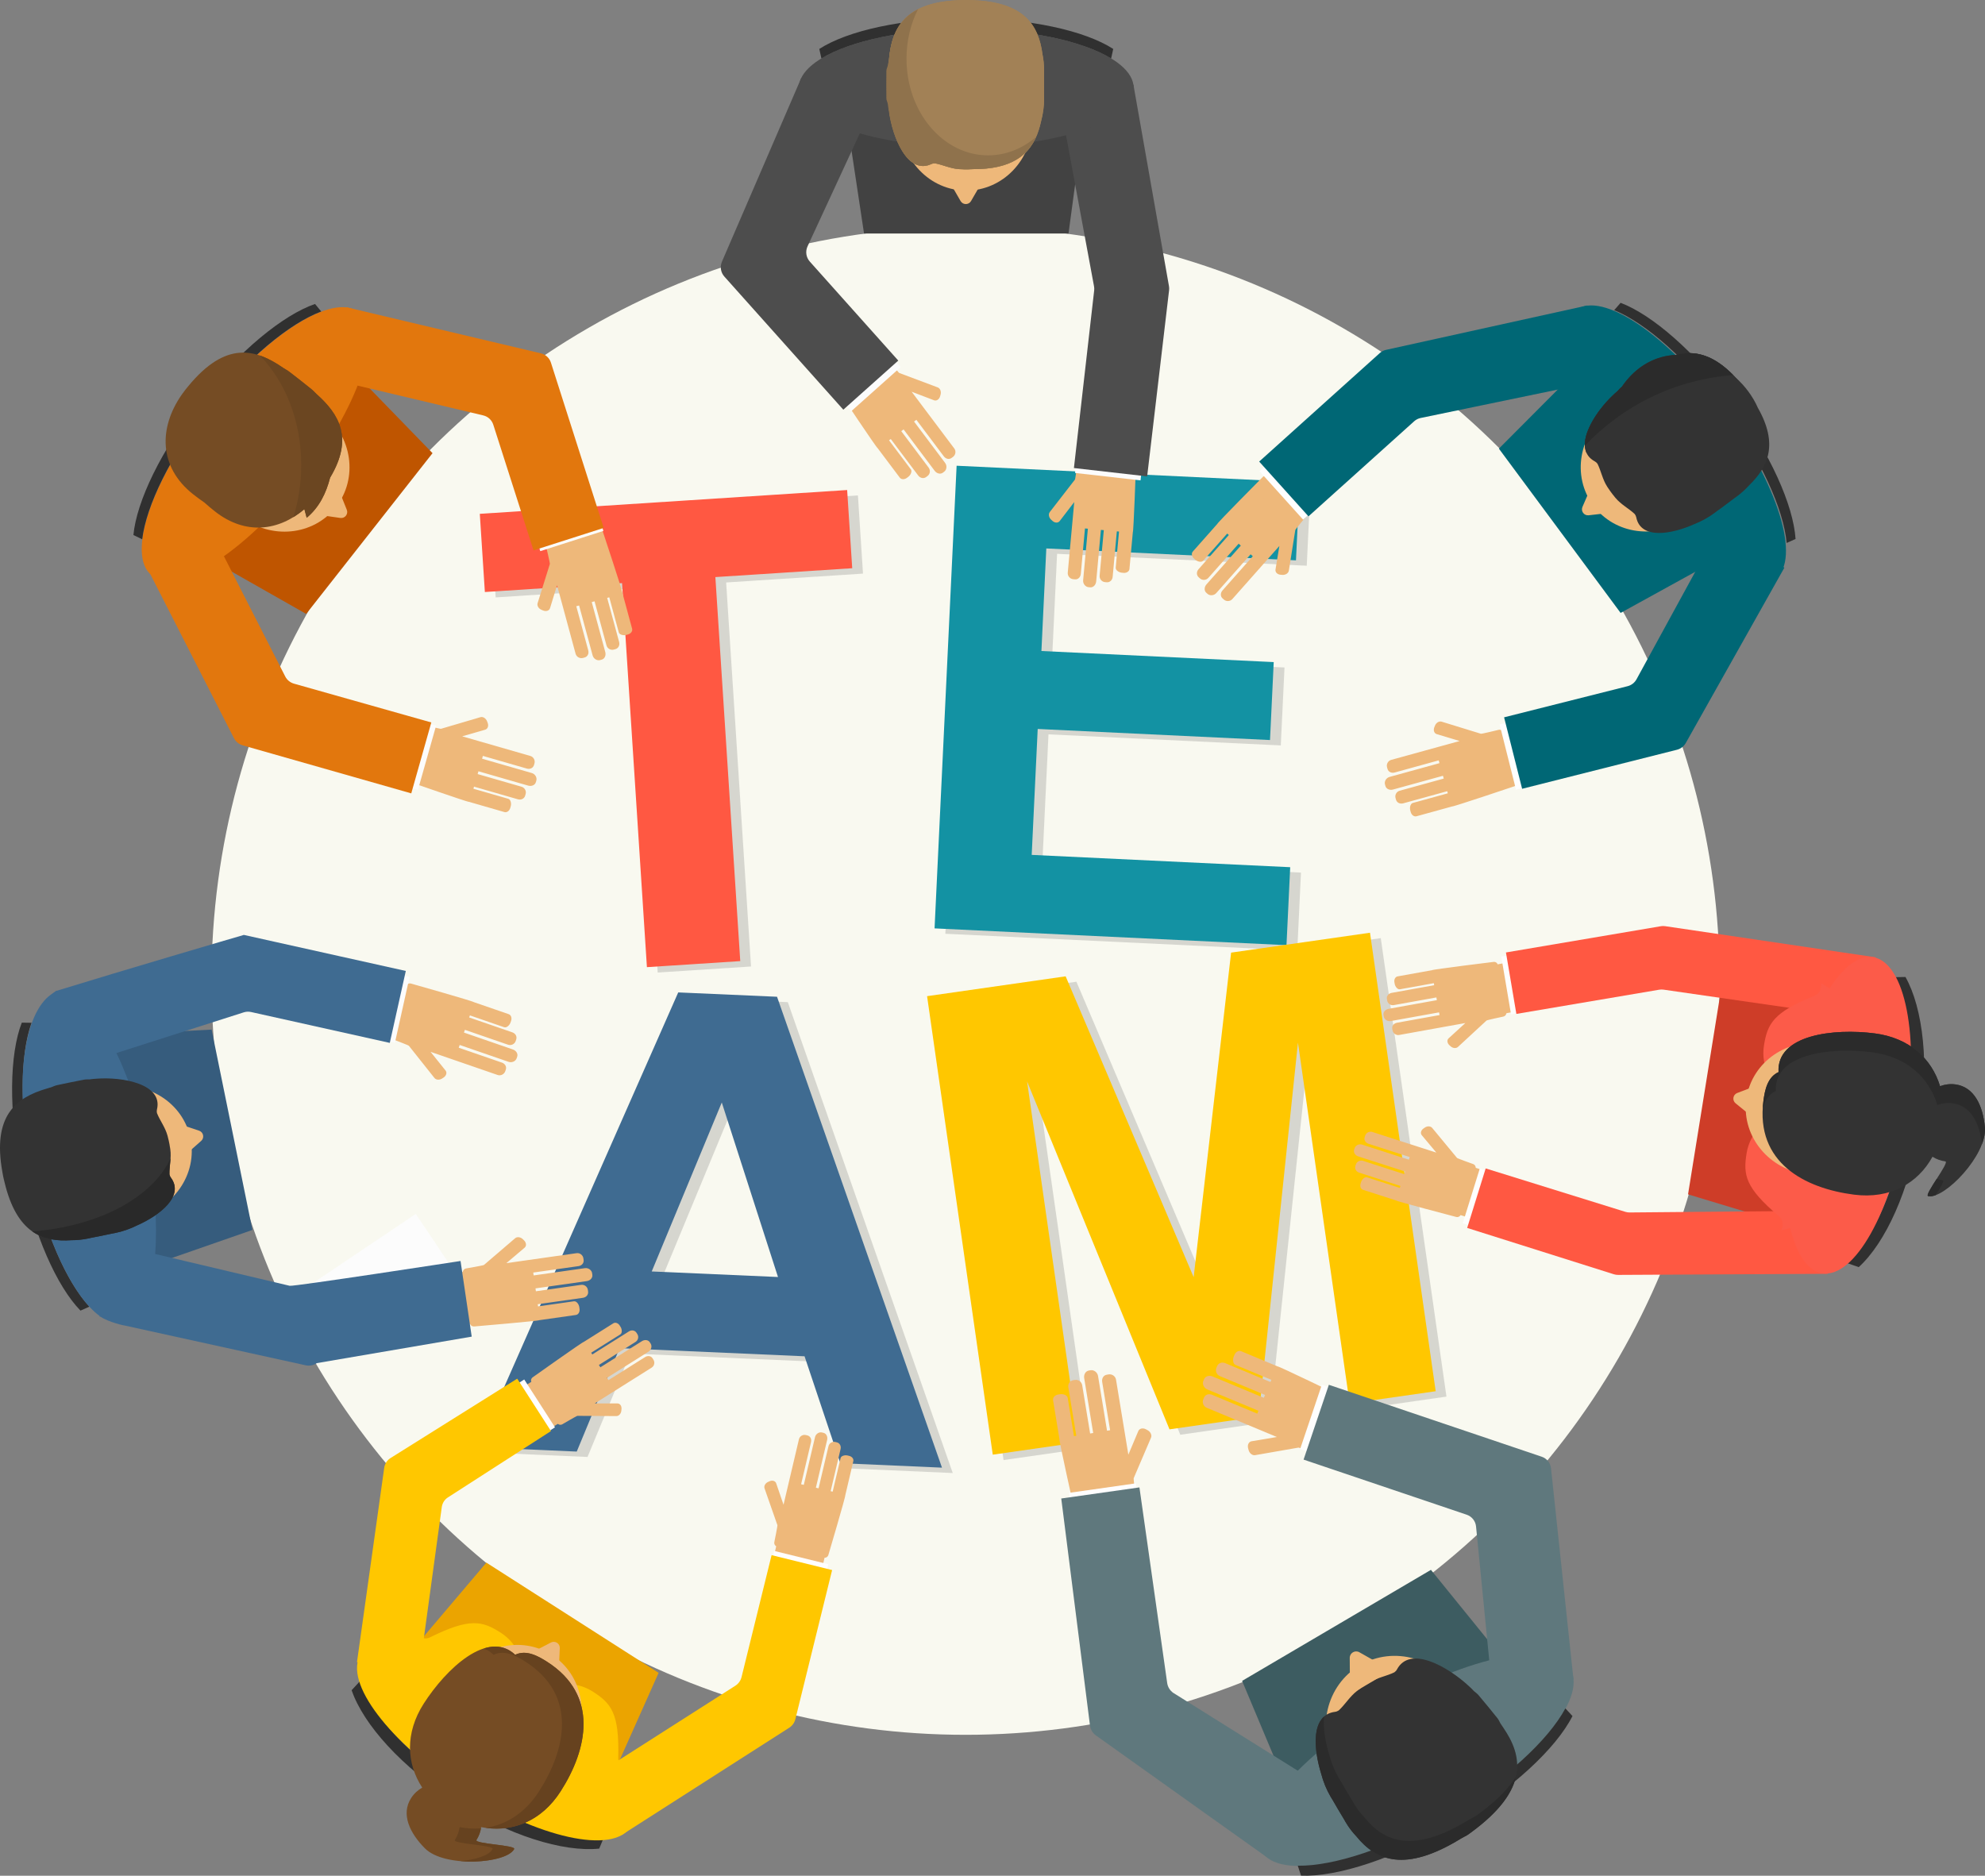 <?xml version="1.0" encoding="utf-8"?>
<!-- Generator: Adobe Illustrator 16.0.0, SVG Export Plug-In . SVG Version: 6.00 Build 0)  -->
<!DOCTYPE svg PUBLIC "-//W3C//DTD SVG 1.1//EN" "http://www.w3.org/Graphics/SVG/1.1/DTD/svg11.dtd">
<svg version="1.1" id="_x2014_ÎÓÈ_x5F_1" xmlns="http://www.w3.org/2000/svg" xmlns:xlink="http://www.w3.org/1999/xlink"
	 x="0px" y="0px" width="736.167px" height="695.718px" viewBox="61.463 57.206 736.167 695.718"
	 enable-background="new 61.463 57.206 736.167 695.718" xml:space="preserve">
<rect x="61.463" y="57.206" width="736.167" height="695.718" fill="#808080" stroke="none"/>
<g>
	
		<rect x="291.238" y="516.271" transform="matrix(0.654 -0.756 0.756 0.654 -286.095 433.952)" fill="#009245" width="80.837" height="27.334"/>
	<path fill="#754C24" d="M331.683,406.185c-7.56,4.396-15.282,7.523-23.635,5.749l7.026-9.368L331.683,406.185z"/>
	
		<rect x="341.355" y="316.891" transform="matrix(0.654 -0.756 0.756 0.654 -119.784 399.045)" fill="#009245" width="70.558" height="27.334"/>
	<circle fill="#F9F9F0" cx="419.552" cy="421.005" r="279.66"/>
	<g opacity="0.22">
		<path fill="#5D5D5D" d="M305.382,417.931l-9.228-142.436l-50.87,3.296l-1.879-29.002l136.238-8.827l1.879,29.002l-50.754,3.288
			l9.229,142.438L305.382,417.931z"/>
	</g>
	<g opacity="0.22">
		<g>
			<path fill="#5D5D5D" d="M412.06,403.551l8.18-171.602l127.238,6.064l-1.384,29.03l-92.591-4.413l-1.812,38.043l86.151,4.106
				l-1.378,28.913l-86.152-4.106l-2.227,46.704l95.868,4.569l-1.378,28.914L412.06,403.551z"/>
		</g>
	</g>
	<g opacity="0.22">
		<path fill="#5D5D5D" d="M414.812,603.568l-37.697-1.657l-13.271-39.646l-68.605-3.018l-15.881,38.363l-36.761-1.617l74.397-168.69
			l36.645,1.612L414.812,603.568z M353.995,532.859l-20.849-64.729l-25.981,62.67L353.995,532.859z"/>
	</g>
	<g opacity="0.22">
		<path fill="#5D5D5D" d="M433.645,598.753l-24.362-170.06l51.39-7.362l47.475,111.582l13.892-120.373l51.506-7.379l24.362,170.061
			l-31.901,4.57l-19.177-133.867l-14.58,138.703l-33.061,4.736l-52.818-129.048l19.178,133.866L433.645,598.753z"/>
	</g>
	<g>
		<path fill="#FF5842" d="M301.382,415.931l-9.228-142.436l-50.87,3.296l-1.879-29.002l136.238-8.827l1.879,29.002l-50.754,3.288
			l9.229,142.438L301.382,415.931z"/>
	</g>
	<g>
		<g>
			<path fill="#1392A3" d="M408.06,401.551l8.18-171.602l127.238,6.064l-1.384,29.03l-92.591-4.413l-1.812,38.043l86.151,4.106
				l-1.378,28.913l-86.152-4.106l-2.227,46.704l95.868,4.569l-1.378,28.914L408.06,401.551z"/>
		</g>
	</g>
	<g>
		<path fill="#3F6B91" d="M410.812,601.568l-37.697-1.657l-13.271-39.646l-68.605-3.018l-15.881,38.363l-36.761-1.617l74.397-168.69
			l36.645,1.612L410.812,601.568z M349.995,530.859l-20.849-64.729l-25.981,62.67L349.995,530.859z"/>
	</g>
	<g>
		<path fill="#FFC700" d="M429.645,596.753l-24.362-170.06l51.39-7.362l47.475,111.582l13.892-120.373l51.506-7.379l24.362,170.061
			l-31.901,4.57l-19.177-133.867l-14.58,138.703l-33.061,4.736l-52.818-129.048l19.178,133.866L429.645,596.753z"/>
	</g>
	<g>
		<polygon fill="#BF5500" points="221.874,225.287 175.019,284.913 128.848,258.699 184.971,187.279 		"/>
		<g>
			<g>
				<g>
					<g>
						<path fill="#EEB87A" d="M235.389,354.616l13.156,3.793c0.872,0.251,1.831-0.401,2.154-1.521l0.175-0.609
							c0.323-1.121-0.038-2.542-0.909-2.794l-12.931-3.729l0.224-0.777l16.263,4.689c1.211,0.349,2.38-0.221,2.703-1.341
							l0.176-0.609c0.323-1.121-0.322-2.366-1.534-2.715l-16.263-4.689l0.299-1.037l18.457,5.322c1.211,0.35,2.513-0.16,2.836-1.28
							l0.176-0.609c0.323-1.121-0.455-2.427-1.667-2.776l-18.457-5.322l0.299-1.037l16.264,4.689c1.211,0.35,2.368-0.179,2.691-1.3
							l0.176-0.609c0.323-1.121-0.31-2.407-1.521-2.756l-17.682-5.098l-1.182-0.341l-6.411-1.848l8.525-2.461
							c0.938-0.277,1.349-1.386,0.926-2.512l-0.233-0.598c-0.423-1.125-1.529-1.807-2.468-1.53l-14.621,4.312
							c-0.273,0.081-6.494-1.515-6.494-1.515c-0.801-0.231-1.646,0.211-1.87,0.989l-5.216,18.091
							c-0.225,0.779,0.263,1.576,1.064,1.806C212.495,346.894,235.052,354.799,235.389,354.616z"/>
					</g>
					<g>
						<path fill="#EEB87A" d="M183.766,337.345c-1.432-0.413-2.227-2.014-1.776-3.576l3.752-13.013
							c0.45-1.562,1.976-2.494,3.407-2.082l31.879,9.192c1.431,0.413,2.227,2.014,1.776,3.576l-3.752,13.013
							c-0.451,1.562-1.976,2.494-3.408,2.082L183.766,337.345z"/>
					</g>
				</g>
			</g>
			
				<rect x="153.718" y="316.666" transform="matrix(-0.962 -0.272 0.272 -0.962 278.208 696.611)" fill="#FCFCFC" width="67.298" height="24.73"/>
			<path fill="#E2770D" d="M167.239,308.108l-30.253-59.338l-21.518,17.974l32.751,64.237c0.667,1.308,1.847,2.279,3.259,2.682
				l62.509,17.812l7.433-26.303l-50.926-14.391C169.084,310.382,167.904,309.414,167.239,308.108z"/>
		</g>
		<g>
			<g>
				<g>
					<path fill="#EEB87A" d="M292.311,277.189l3.581,13.216c0.237,0.875-0.43,1.824-1.556,2.129l-0.611,0.166
						c-1.126,0.305-2.542-0.079-2.779-0.954l-3.52-12.989l-0.781,0.212l4.426,16.336c0.33,1.217-0.259,2.376-1.384,2.681
						l-0.611,0.166c-1.125,0.305-2.361-0.36-2.69-1.577l-4.427-16.337l-1.042,0.282l5.024,18.54c0.33,1.217-0.2,2.51-1.326,2.815
						l-0.612,0.166c-1.125,0.305-2.419-0.494-2.749-1.711l-5.023-18.54l-1.042,0.282l4.427,16.336
						c0.33,1.217-0.218,2.365-1.343,2.67l-0.611,0.166c-1.126,0.305-2.402-0.349-2.732-1.566l-4.812-17.761l-0.322-1.188
						l-1.745-6.439l-2.599,8.484c-0.292,0.934-1.407,1.327-2.526,0.886l-0.594-0.243c-1.119-0.441-1.782-1.558-1.49-2.492
						l4.546-14.55c0.085-0.272-1.41-6.517-1.41-6.517c-0.218-0.804,0.237-1.642,1.019-1.854l18.173-4.924
						c0.782-0.212,1.571,0.289,1.789,1.093C284.959,254.173,292.5,276.855,292.311,277.189z"/>
				</g>
				<g>
					<path fill="#EEB87A" d="M276.311,227.291c-0.378-1.441-1.959-2.275-3.532-1.862l-13.1,3.437
						c-1.573,0.413-2.542,1.915-2.163,3.356l8.419,32.092c0.378,1.441,1.959,2.275,3.532,1.862l13.1-3.437
						c1.573-0.413,2.542-1.915,2.164-3.356L276.311,227.291z"/>
				</g>
			</g>
		</g>
		
			<rect x="229.745" y="213.475" transform="matrix(-0.305 -0.952 0.952 -0.305 128.684 545.456)" fill="#FCFCFC" width="67.301" height="24.585"/>
		<path fill="#E2770D" d="M285.362,253.016l-19.583-61.314c-0.549-1.719-1.958-3.024-3.714-3.44l-72.041-17.078l-10.088,25.7
			l60.754,14.401c1.754,0.416,3.163,1.72,3.713,3.438l14.927,46.627L285.362,253.016z"/>
		
			<ellipse transform="matrix(-0.786 -0.618 0.618 -0.786 141.647 492.47)" fill="#E2770D" cx="155.996" cy="221.737" rx="21.835" ry="62.085"/>
		<g>
			<path fill="#303030" d="M135.675,205.773c-14.526,18.486-23.551,37.409-24.733,49.882l3.255,1.572
				c1.51-12.469,10.438-30.93,24.624-48.982c14.186-18.053,30.012-31.093,41.771-35.509l-2.297-2.791
				C166.454,174.044,150.202,187.287,135.675,205.773z"/>
		</g>
		<g>
			
				<ellipse transform="matrix(-0.786 -0.618 0.618 -0.786 154.499 512.361)" fill="#EEB87A" cx="165.862" cy="229.46" rx="25.552" ry="24.487"/>
			<path fill="#EEB87A" d="M175.117,247.518l12.566,1.802c1.704,0.244,3.033-1.447,2.393-3.045l-4.722-11.784L175.117,247.518z"/>
			<path fill="#754C24" d="M178.787,203.298c-0.631-0.582-1.205-1.265-1.914-1.822c-0.012-0.01-0.025-0.02-0.038-0.03
				c-1.315-1.034-2.619-2.114-3.959-3.153c-1.327-1.057-2.686-2.068-4-3.102c-0.013-0.01-0.025-0.02-0.038-0.03
				c-0.708-0.557-1.507-0.953-2.223-1.428c-10.284-7.126-21.355-10.291-35.351,6.734c-0.336,0.396-0.688,0.827-1.013,1.24
				c-0.415,0.527-0.818,1.076-1.2,1.613c-0.087,0.124-0.18,0.254-0.265,0.377c-8.41,12.125-8.569,26.722,4.361,36.882
				c1.331,1.046,2.708,2.062,4.12,3.027c1.273,1.145,2.583,2.244,3.914,3.29c11.381,8.943,23.698,7.221,33.164-0.845l0.858,3.21
				c4.675-3.902,7.187-9.095,8.687-14.893C192.655,219.733,187.234,210.799,178.787,203.298z"/>
			<path fill="#6B4621" d="M178.787,203.298c-0.631-0.582-1.205-1.265-1.914-1.822c-0.012-0.01-0.025-0.02-0.038-0.03
				c-1.315-1.034-2.619-2.114-3.959-3.153c-1.327-1.057-2.686-2.068-4-3.102c-0.013-0.01-0.025-0.02-0.038-0.03
				c-0.708-0.557-1.507-0.953-2.223-1.428c-2.856-1.979-5.774-3.651-8.798-4.671c9.358,9.521,15.362,24.175,15.362,40.625
				c0,6.837-1.046,13.359-2.929,19.338c1.413-0.863,2.782-1.855,4.095-2.974l0.858,3.21c4.675-3.902,7.187-9.095,8.687-14.893
				C192.655,219.733,187.234,210.799,178.787,203.298z"/>
		</g>
	</g>
	<g>
		<g>
			<g>
				<g>
					<path fill="#EEB87A" d="M512.911,251.536l-9.078,10.25c-0.602,0.679-0.425,1.825,0.448,2.599l0.475,0.42
						c0.873,0.773,2.312,1.058,2.914,0.379l8.923-10.074l0.605,0.536l-11.224,12.671c-0.836,0.944-0.822,2.244,0.051,3.017
						l0.475,0.42c0.873,0.773,2.274,0.726,3.11-0.218l11.223-12.671l0.808,0.715l-12.735,14.38
						c-0.836,0.944-0.937,2.338-0.062,3.111l0.476,0.42c0.873,0.773,2.387,0.631,3.223-0.312l12.736-14.38l0.808,0.716
						l-11.223,12.67c-0.836,0.944-0.855,2.215,0.018,2.989l0.476,0.42c0.872,0.773,2.307,0.754,3.143-0.189l12.201-13.775
						l0.814-0.921l4.424-4.994l-1.439,8.756c-0.153,0.967,0.672,1.814,1.87,1.916l0.64,0.046c1.198,0.102,2.288-0.604,2.442-1.571
						l2.389-15.055c0.045-0.282,4.158-5.213,4.158-5.213c0.553-0.624,0.517-1.577-0.09-2.114l-14.095-12.483
						c-0.606-0.538-1.536-0.439-2.089,0.185C529.722,234.181,512.891,251.153,512.911,251.536z"/>
				</g>
				<g>
					<path fill="#EEB87A" d="M550.688,212.342c0.987-1.115,2.774-1.146,3.992-0.067l10.139,8.979
						c1.218,1.078,1.403,2.856,0.416,3.972l-21.998,24.837c-0.987,1.115-2.775,1.145-3.992,0.067l-10.139-8.979
						c-1.218-1.078-1.403-2.856-0.415-3.971L550.688,212.342z"/>
				</g>
			</g>
		</g>
		<g>
			<g>
				<g>
					<path fill="#EEB87A" d="M599.991,356.329l-13.2,3.639c-0.874,0.241-1.825-0.422-2.136-1.547l-0.168-0.611
						c-0.311-1.124,0.066-2.542,0.941-2.783l12.975-3.576l-0.216-0.78l-16.316,4.498c-1.216,0.335-2.378-0.248-2.688-1.373
						l-0.168-0.611c-0.311-1.125,0.351-2.362,1.564-2.697l16.317-4.498l-0.286-1.041l-18.52,5.104
						c-1.215,0.335-2.511-0.189-2.82-1.313l-0.169-0.611c-0.31-1.124,0.483-2.421,1.699-2.756l18.519-5.104l-0.286-1.04
						l-16.317,4.498c-1.216,0.335-2.365-0.207-2.676-1.332l-0.168-0.61c-0.312-1.125,0.338-2.404,1.554-2.739l17.74-4.89
						l1.186-0.327l6.434-1.773l-8.496-2.562c-0.937-0.288-1.333-1.402-0.897-2.522l0.241-0.595c0.437-1.121,1.55-1.789,2.485-1.501
						l14.569,4.483c0.271,0.083,6.511-1.438,6.511-1.438c0.804-0.222,1.644,0.23,1.857,1.011l5.003,18.151
						c0.217,0.781-0.28,1.572-1.085,1.793C622.975,348.877,600.325,356.517,599.991,356.329z"/>
				</g>
				<g>
					<path fill="#EEB87A" d="M651.814,339.667c1.436-0.396,2.25-1.988,1.816-3.555l-3.599-13.056
						c-0.433-1.568-1.946-2.518-3.383-2.122l-31.985,8.816c-1.436,0.396-2.25,1.988-1.817,3.555l3.6,13.056
						c0.432,1.567,1.945,2.518,3.383,2.122L651.814,339.667z"/>
				</g>
			</g>
		</g>
		<polygon fill="#006775" points="662.492,284.541 617.351,223.607 654.822,185.994 708.894,258.98 		"/>
		
			<rect x="619.664" y="317.571" transform="matrix(0.97 -0.244 0.244 0.97 -60.952 169.047)" fill="#FEFEFE" width="61.617" height="24.955"/>
		<path fill="#006775" d="M723.215,267.774l-22.902-17.059L668.39,309.16c-0.696,1.277-1.896,2.205-3.306,2.561l-45.803,11.548
			l6.683,26.504l57.42-14.477c1.391-0.35,2.573-1.255,3.275-2.504L723.215,267.774z"/>
		
			<rect x="528.981" y="208.597" transform="matrix(0.743 -0.669 0.669 0.743 -4.027 430.873)" fill="#FEFEFE" width="61.043" height="24.175"/>
		<path fill="#006775" d="M658.854,197.63l-8.721-27.121l-74.646,16.465c-0.857,0.189-1.65,0.597-2.305,1.184l-44.731,40.247
			l18.282,20.32l39.21-35.279c0.669-0.603,1.485-1.015,2.366-1.198L658.854,197.63z"/>
		
			<ellipse transform="matrix(0.803 -0.595 0.595 0.803 2.164 450.398)" fill="#006775" cx="683.33" cy="221.921" rx="21.834" ry="62.083"/>
		<g>
			<path fill="#303030" d="M704.068,206.551c-13.995-18.891-29.864-32.591-41.583-37.024l-2.375,2.724
				c11.628,4.749,27.077,18.232,40.743,36.682c13.669,18.449,22.067,37.155,23.224,49.663l3.298-1.479
				C726.547,244.614,718.064,225.442,704.068,206.551z"/>
		</g>
		
			<ellipse transform="matrix(0.803 -0.595 0.595 0.803 -4.264 445.88)" fill="#EEB87A" cx="673.273" cy="229.398" rx="25.55" ry="24.487"/>
		<path fill="#EEB87A" d="M653.394,233.574l-5.056,11.645c-0.686,1.579,0.595,3.307,2.305,3.111l12.612-1.444L653.394,233.574z"/>
		<path fill="#292929" d="M704.454,198.528c0.632,0,1.257,0.031,1.885,0.047c-12.056-13.856-22.273-11.741-31.854-5.808
			c-0.538,0.304-1.075,0.631-1.612,0.979c-0.613,0.309-1.28,0.565-1.848,0.986c-0.015,0.009-0.026,0.019-0.039,0.029
			c-1.346,0.996-2.731,1.968-4.087,2.986c-1.37,1-2.704,2.044-4.049,3.04c-0.013,0.01-0.024,0.02-0.039,0.029
			c-0.555,0.411-0.986,0.961-1.449,1.45c-0.686,0.578-1.342,1.182-1.972,1.808c-5.737,5.48-12.233,15.291-9.521,21.147
			C662.532,208.983,682.267,198.528,704.454,198.528z"/>
		<path fill="#333333" d="M713.39,208.462c-1.86-4.245-4.729-8.07-8.229-11.196c-8.024-8.621-15.237-10.205-22.002-8.439
			c-7.452,0.312-14.793,3.871-20.31,11.962c-0.013,0.01-0.024,0.02-0.039,0.029c-0.555,0.411-0.986,0.961-1.449,1.45
			c-0.686,0.578-1.343,1.182-1.972,1.808c-6.96,6.647-15.049,19.671-6.444,24.273c0.387,0.207,0.701,0.507,0.979,0.884
			c1.32,2.639,1.86,5.824,3.615,8.515c0.081,0.125,0.163,0.249,0.247,0.373c0.131,0.196,0.272,0.389,0.408,0.584
			c0.006,0.009,0.01,0.018,0.016,0.027c0.238,0.401,0.529,0.772,0.812,1.15c0.278,0.382,0.55,0.768,0.863,1.113
			c0.007,0.008,0.016,0.015,0.021,0.023c0.146,0.185,0.29,0.378,0.438,0.561c0.096,0.116,0.189,0.23,0.285,0.344
			c2.062,2.463,4.952,3.907,7.092,5.939c0.279,0.375,0.476,0.765,0.562,1.196c1.662,8.387,13.191,6.323,21.656,2.499
			c2.577-1.02,5.104-2.396,7.414-4.106c0.368-0.273,0.73-0.56,1.097-0.84c1.032-0.704,1.994-1.419,2.924-2.14
			c0.028-0.021,0.058-0.041,0.086-0.062c1.062-0.775,2.102-1.572,3.143-2.357c0.319-0.229,0.646-0.455,0.96-0.688
			c1.777-1.317,3.312-2.723,4.634-4.197C717.281,230.315,721.014,221.871,713.39,208.462z"/>
		<path fill="#2B2B2B" d="M704.247,196.329c-7.66-7.78-14.583-9.2-21.089-7.502c-7.452,0.312-14.793,3.871-20.31,11.962
			c-0.013,0.01-0.024,0.02-0.039,0.029c-0.555,0.411-0.986,0.961-1.449,1.45c-0.686,0.578-1.343,1.182-1.972,1.808
			c-4.923,4.701-10.4,12.589-10.148,18.435C663.284,207.684,682.628,197.948,704.247,196.329z"/>
	</g>
	<g>
		<g>
			<g>
				<g>
					<path fill="#EEB87A" d="M261.493,546.865l13.556-1.925c0.898-0.128,1.506-1.115,1.342-2.271l-0.089-0.627
						c-0.164-1.154-1.076-2.305-1.974-2.177l-13.324,1.892l-0.114-0.801l16.758-2.38c1.248-0.177,2.081-1.176,1.917-2.33
						l-0.089-0.627c-0.164-1.155-1.262-2.027-2.51-1.851l-16.758,2.38l-0.152-1.068l19.018-2.7c1.248-0.177,2.228-1.175,2.063-2.329
						l-0.089-0.627c-0.164-1.155-1.409-2.027-2.657-1.851l-19.018,2.7l-0.152-1.068l16.758-2.38
						c1.249-0.177,2.087-1.133,1.923-2.287l-0.089-0.628c-0.164-1.154-1.268-2.069-2.517-1.893l-18.219,2.588l-1.218,0.173
						l-6.605,0.938l6.771-5.736c0.743-0.637,0.664-1.815-0.183-2.671l-0.458-0.448c-0.847-0.854-2.134-1.023-2.878-0.388
						l-11.574,9.92c-0.216,0.187-6.545,1.276-6.545,1.276c-0.825,0.117-1.415,0.866-1.301,1.668l2.647,18.641
						c0.114,0.804,0.885,1.33,1.71,1.214C237.444,549.192,261.261,547.17,261.493,546.865z"/>
				</g>
				<g>
					<path fill="#EEB87A" d="M207.324,552.241c-1.475,0.209-2.856-0.926-3.084-2.536l-1.904-13.408
						c-0.229-1.609,0.782-3.085,2.257-3.294l32.849-4.665c1.475-0.209,2.856,0.926,3.084,2.536l1.904,13.408
						c0.229,1.609-0.782,3.085-2.257,3.295L207.324,552.241z"/>
				</g>
			</g>
		</g>
		<polygon fill="#365C7D" points="155.079,513.401 139.94,439.095 86.917,441.818 105.05,530.823 		"/>
		
			<rect x="166.002" y="522.578" transform="matrix(-0.83 0.558 -0.558 -0.83 658.193 868.149)" fill="#FCFCFC" width="61.612" height="23.583"/>
		<g>
			<path fill="#303030" d="M69.283,492.186c-4.693-23.036-4.272-43.998,0.264-55.677l3.614,0.056
				c-4.242,11.821-4.542,32.324,0.042,54.822s12.881,41.25,21.41,50.472l-3.304,1.464C82.564,534.349,73.977,515.223,69.283,492.186
				z"/>
		</g>
		<g>
			<g>
				<g>
					<g>
						<path fill="#EEB87A" d="M237.181,428.904l12.943,4.467c0.857,0.296,1.267,1.381,0.886,2.482l-0.207,0.601
							c-0.38,1.103-1.494,2.058-2.352,1.762l-12.721-4.39l-0.264,0.765l16,5.521c1.192,0.411,1.82,1.549,1.439,2.65l-0.207,0.601
							c-0.38,1.103-1.625,1.75-2.816,1.339l-16-5.521l-0.352,1.021l18.158,6.266c1.191,0.411,1.963,1.576,1.583,2.679l-0.207,0.6
							c-0.38,1.103-1.769,1.724-2.96,1.312l-18.158-6.267l-0.352,1.021l16,5.521c1.192,0.412,1.833,1.51,1.453,2.612l-0.207,0.599
							c-0.38,1.103-1.639,1.79-2.831,1.379l-17.395-6.002l-1.163-0.401l-6.307-2.177l5.557,6.919
							c0.609,0.767,0.306,1.909-0.687,2.587l-0.535,0.354c-0.993,0.678-2.29,0.599-2.898-0.168l-9.479-11.938
							c-0.177-0.224-6.183-2.497-6.183-2.497c-0.788-0.271-1.225-1.118-0.96-1.885l6.141-17.798c0.265-0.767,1.122-1.138,1.91-0.865
							C214.012,422.05,237.011,428.561,237.181,428.904z"/>
					</g>
					<g>
						<path fill="#EEB87A" d="M185.02,413.332c-1.408-0.486-2.98,0.366-3.51,1.904l-4.417,12.802
							c-0.53,1.537,0.181,3.177,1.589,3.663l31.363,10.822c1.408,0.485,2.98-0.366,3.51-1.903l4.417-12.803
							c0.531-1.537-0.181-3.178-1.589-3.662L185.02,413.332z"/>
					</g>
				</g>
			</g>
			
				<rect x="149.838" y="412.456" transform="matrix(-0.976 -0.217 0.217 -0.976 264.677 879.008)" fill="#FCFCFC" width="61.612" height="25.005"/>
			<path fill="#3F6B91" d="M151.846,432.698c0.886-0.283,1.831-0.326,2.739-0.124l51.44,11.448l5.938-26.682l-60.017-13.356
				l-0.004-0.014c0.081-0.024,0.063-0.021-0.032,0.005l-0.089-0.02l-0.011,0.048c-3.044,0.864-44.454,13.028-69.545,20.759
				l14.183,25.641L151.846,432.698z"/>
		</g>
		<path fill="#3F6B91" d="M232.263,524.917c0,0-61.923,9.541-63.364,9.2l-49.906-11.808c0.903-11.129-0.011-24.964-3.002-39.641
			c-2.994-14.694-7.571-27.798-12.764-37.69l0.796-0.586l-21.626-19.77c-0.721,0.52-1.429,1.028-2.116,1.525
			c-9.776,7.059-13.923,31.64-7.078,65.236c5.261,25.821,15.413,46.716,25.195,53.92l-0.049,0.208l0.48,0.114
			c2.799,1.947,8.879,3.326,9.074,3.271l66.829,14.686c1.452,0.343,2.981,0.061,4.214-0.78l57.46-9.83L232.263,524.917z"/>
		<g>
			
				<ellipse transform="matrix(0.98 -0.2 0.2 0.98 -94.563 31.079)" fill="#EEB87A" cx="106.86" cy="484.538" rx="25.552" ry="24.486"/>
			<path fill="#333333" d="M104.187,514.534c-0.449,0.092-0.905,0.17-1.358,0.254c-1.21,0.259-2.425,0.524-3.65,0.766
				c-1.287,0.271-2.574,0.514-3.854,0.763c-0.385,0.084-0.77,0.175-1.155,0.253c-2.167,0.441-4.24,0.644-6.218,0.64
				c-10.814,0.76-20.356-2.787-24.827-21.581c-0.005-0.02-0.01-0.039-0.015-0.059c-0.112-0.44-0.22-0.898-0.322-1.356
				c-0.012-0.055-0.023-0.106-0.036-0.162c-0.033-0.151-0.069-0.306-0.1-0.456c-0.007-0.032-0.014-0.07-0.021-0.104
				c-0.007-0.034-0.015-0.069-0.022-0.104c-0.008-0.041-0.013-0.082-0.021-0.123c-0.083-0.426-0.165-0.869-0.232-1.276
				c-3.784-20.918,4.98-27.668,16.454-31.019c0.586-0.196,1.188-0.378,1.806-0.544c0.64-0.25,1.277-0.573,1.969-0.716
				c0.016-0.003,0.032-0.006,0.047-0.01c1.639-0.334,3.289-0.715,4.953-1.043c1.66-0.351,3.327-0.645,4.966-0.979
				c0.016-0.003,0.032-0.007,0.048-0.01c0.677-0.138,1.375-0.092,2.048-0.108c0.887-0.123,1.776-0.209,2.662-0.259
				c9.596-0.731,24.689,1.959,22.361,11.435c-0.104,0.426-0.092,0.86,0.002,1.319c1.08,2.746,3.087,5.276,3.915,8.382
				c0.039,0.144,0.076,0.286,0.113,0.433c0.058,0.229,0.105,0.464,0.161,0.694c0.003,0.01,0.007,0.02,0.01,0.028
				c0.139,0.446,0.221,0.91,0.312,1.374c0.097,0.463,0.203,0.922,0.25,1.388c0.001,0.011,0.001,0.021,0.002,0.03
				c0.039,0.233,0.087,0.47,0.124,0.702c0.022,0.147,0.044,0.295,0.065,0.441c0.453,3.182-0.405,6.295-0.324,9.245
				c0.093,0.459,0.252,0.863,0.515,1.216c5.126,6.843-4.117,14.039-12.619,17.775C109.715,513.002,107.002,513.961,104.187,514.534z
				"/>
			<path fill="#292929" d="M124.302,492.773c-0.052-1.913,0.286-3.896,0.409-5.921c-6.56,14.384-26.644,25.264-51.261,27.097
				c4.234,2.966,9.215,3.631,14.502,3.259c1.978,0.004,4.05-0.197,6.218-0.64c0.385-0.078,0.77-0.17,1.155-0.254
				c1.279-0.248,2.567-0.489,3.854-0.762c1.225-0.241,2.439-0.507,3.65-0.766c0.453-0.084,0.909-0.162,1.358-0.254
				c2.816-0.573,5.528-1.532,8.011-2.77c8.502-3.736,17.746-10.934,12.619-17.775C124.553,493.638,124.395,493.232,124.302,492.773z
				"/>
			<path fill="#EEB87A" d="M123.257,472.562l12.04,4.023c1.632,0.546,2.062,2.654,0.773,3.795l-9.506,8.414L123.257,472.562z"/>
		</g>
	</g>
	<g>
		<g>
			<path fill="#303030" d="M773.333,475.623c3.739-23.211,1.389-44.309-5.197-56.043l-4.428,0.072
				c6.238,11.88,8.4,32.518,4.749,55.186s-12.185,41.582-21.838,50.903l4.181,1.458
				C760.737,518.127,769.595,498.835,773.333,475.623z"/>
		</g>
		<polygon fill="#CE3D28" points="687.499,500.202 699.559,425.334 752.649,425.867 738.204,515.545 		"/>
		<g>
			<g>
				<g>
					<g>
						<path fill="#EEB87A" d="M579.31,502.5l-12.356-3.983c-0.818-0.264-1.229-1.284-0.888-2.337l0.184-0.571
							c0.34-1.054,1.377-1.979,2.195-1.717l12.146,3.915l0.235-0.729l-15.275-4.924c-1.138-0.367-1.755-1.436-1.416-2.486
							l0.186-0.572c0.339-1.053,1.506-1.689,2.644-1.322l15.275,4.924l0.313-0.975l-17.336-5.589
							c-1.138-0.366-1.893-1.456-1.553-2.509l0.185-0.572c0.34-1.052,1.644-1.667,2.781-1.301l17.335,5.589l0.314-0.974
							l-15.275-4.925c-1.139-0.366-1.768-1.396-1.429-2.447l0.185-0.572c0.339-1.053,1.52-1.729,2.656-1.361l16.607,5.354
							l1.109,0.358l6.021,1.939l-5.402-6.451c-0.592-0.715-0.327-1.804,0.603-2.466l0.5-0.346c0.929-0.662,2.158-0.612,2.752,0.103
							l9.217,11.136c0.172,0.208,5.909,2.246,5.909,2.246c0.753,0.242,1.184,1.037,0.946,1.77l-5.478,16.992
							c-0.235,0.73-1.041,1.1-1.793,0.856C601.407,508.551,579.477,502.823,579.31,502.5z"/>
					</g>
					<g>
						<path fill="#EEB87A" d="M629.062,516.254c1.345,0.435,2.816-0.404,3.291-1.872l3.939-12.223
							c0.473-1.468-0.232-3.009-1.578-3.442l-29.942-9.651c-1.346-0.435-2.817,0.404-3.291,1.872l-3.939,12.223
							c-0.474,1.468,0.232,3.009,1.577,3.441L629.062,516.254z"/>
					</g>
				</g>
			</g>
			
				<rect x="605.763" y="498.82" transform="matrix(0.955 0.297 -0.297 0.955 179.904 -165.642)" fill="#FEFEFE" width="59.003" height="21.244"/>
			<path fill="#FF5842" d="M741.377,506.247l-75.54,0.674c-0.533,0.005-1.062-0.073-1.572-0.23l-51.815-16.108l-6.862,22.075
				l54.389,17.183c0.517,0.163,1.055,0.243,1.596,0.238l77.71-0.404L741.377,506.247z"/>
		</g>
		<g>
			<g>
				<g>
					<path fill="#EEB87A" d="M592.572,417.052l-12.778,2.305c-0.846,0.151-1.388,1.108-1.19,2.197l0.105,0.591
						c0.196,1.09,1.102,2.146,1.947,1.993l12.559-2.264l0.137,0.755l-15.796,2.848c-1.177,0.213-1.931,1.188-1.733,2.275
						l0.105,0.592c0.196,1.088,1.27,1.876,2.445,1.663l15.795-2.847l0.182,1.007l-17.926,3.231c-1.177,0.212-2.068,1.19-1.873,2.279
						l0.106,0.591c0.196,1.089,1.407,1.872,2.583,1.659l17.926-3.229l0.182,1.007l-15.795,2.847
						c-1.177,0.212-1.938,1.147-1.741,2.236l0.106,0.591c0.195,1.089,1.274,1.916,2.451,1.704l17.172-3.096l1.148-0.207l6.227-1.122
						l-6.213,5.675c-0.682,0.63-0.564,1.745,0.268,2.522l0.449,0.41c0.833,0.779,2.061,0.895,2.741,0.266l10.616-9.81
						c0.199-0.184,6.157-1.44,6.157-1.44c0.776-0.141,1.31-0.87,1.174-1.627l-3.167-17.569c-0.138-0.757-0.887-1.229-1.664-1.089
						C615.277,413.996,592.78,416.754,592.572,417.052z"/>
				</g>
				<g>
					<path fill="#EEB87A" d="M643.712,410.042c1.39-0.251,2.738,0.776,3.012,2.293l2.278,12.639c0.273,1.519-0.632,2.95-2.021,3.201
						l-30.962,5.581c-1.391,0.251-2.738-0.775-3.014-2.294l-2.276-12.639c-0.274-1.518,0.631-2.95,2.021-3.201L643.712,410.042z"/>
				</g>
			</g>
		</g>
		
			<rect x="619.632" y="406.86" transform="matrix(0.986 -0.167 0.167 0.986 -60.67 114.353)" fill="#FEFEFE" width="59.065" height="21.648"/>
		<path fill="#FF5842" d="M757.084,412.282l-78.074-11.551c-0.535-0.079-1.08-0.073-1.612,0.017l-57.432,9.734l3.863,22.792
			l52.986-8.98c0.526-0.09,1.064-0.097,1.595-0.02l75.369,10.887L757.084,412.282z"/>
		
			<ellipse transform="matrix(0.987 0.159 -0.159 0.987 84.379 -112.758)" fill="#FC5B49" cx="746.916" cy="470.979" rx="21.833" ry="59.398"/>
		<g>
			<path fill="#FC5B49" d="M736.721,510.082l-7.477-13.511c1.648-2.118,2.848-4.805,3.335-7.827
				c1.29-8.01-2.896-15.346-9.347-16.385c-6.453-1.04-12.729,4.61-14.021,12.621c-1.291,8.01-0.578,12.693,12.014,23.354
				c2.412,2.043,0.847,5.179,0.847,5.179L736.721,510.082z"/>
			<path fill="#FC5B49" d="M749.663,429.737l-11.341,10.479c0.899,2.529,1.193,5.455,0.708,8.479
				c-1.29,8.011-7.567,13.661-14.021,12.622s-10.638-8.375-9.347-16.387c1.29-8.01,3.438-12.232,18.739-18.399
				c2.933-1.184,2.43-4.65,2.43-4.65L749.663,429.737z"/>
		</g>
		<g>
			
				<ellipse transform="matrix(0.987 0.159 -0.159 0.987 83.842 -110.838)" fill="#EEB87A" cx="734.617" cy="468.562" rx="25.552" ry="24.486"/>
			<path fill="#EEB87A" d="M717.608,458.085l-11.863,4.519c-1.608,0.612-1.95,2.736-0.616,3.823l9.845,8.016L717.608,458.085z"/>
			<path fill="#333333" d="M715.449,465.578c0.513-3.982,1.476-8.846,5.61-10.718c-0.795-13.884,20.49-16.316,35.683-14.357
				c12.876,1.66,21.146,9.411,24.22,19.58c1.771-0.655,3.68-0.918,5.634-0.666c7.089,0.914,10.28,8.014,10.995,15.93
				c0.921,10.202-15.039,26.772-21.036,25.518c-1.675-0.353,8.132-12.668,6.359-12.896c-1.735-0.224-3.339-0.824-4.759-1.714
				c-5.38,9.812-15.662,15.79-29.123,14.055C730.652,497.938,712.51,488.377,715.449,465.578z"/>
			<g>
				<path fill="#2B2B2B" d="M720.061,461.86c-0.795-13.884,20.49-16.316,35.683-14.357c12.876,1.66,21.146,9.411,24.22,19.579
					c1.771-0.654,3.68-0.917,5.634-0.665c6.861,0.885,10.064,7.568,10.911,15.176c0.836-2.199,1.256-4.334,1.084-6.246
					c-0.715-7.916-3.906-15.016-10.995-15.93c-1.954-0.252-3.864,0.011-5.634,0.665c-3.072-10.168-11.344-17.919-24.22-19.579
					c-15.191-1.959-36.478,0.475-35.683,14.357c-4.136,1.872-5.099,6.734-5.61,10.718c-0.131,1.012-0.205,1.987-0.255,2.947
					C715.934,465.736,717.277,463.12,720.061,461.86z"/>
				<path fill="#2B2B2B" d="M781.914,494.967c-0.76-0.098-1.49-0.279-2.195-0.516c-2.003,3.124-3.994,6.238-3.164,6.412
					c0.775,0.162,1.721,0.021,2.771-0.36C781.137,497.667,782.719,495.071,781.914,494.967z"/>
			</g>
		</g>
	</g>
	<g>
		<g>
			<path fill="#303030" d="M230.211,725.325c19.803,12.672,40.092,18.915,53.479,17.547l1.697-4.09
				c-13.382,0.991-33.173-5.243-52.513-17.618c-19.34-12.374-33.293-27.733-38-40.299l-3.002,3.254
				C196.238,696.848,210.408,712.653,230.211,725.325z"/>
		</g>
		<polygon fill="#EBA400" points="241.841,636.801 305.717,677.674 284.089,726.162 207.578,677.205 		"/>
		<g>
			<g>
				<g>
					<g>
						<path fill="#EEB87A" d="M277.941,554.944l10.989-6.914c0.728-0.458,1.773-0.116,2.362,0.818l0.32,0.509
							c0.589,0.938,0.634,2.327-0.094,2.785l-10.801,6.796l0.409,0.649l13.584-8.548c1.012-0.637,2.226-0.425,2.815,0.512
							l0.32,0.508c0.589,0.938,0.329,2.24-0.684,2.877l-13.584,8.549l0.545,0.865l15.417-9.7c1.012-0.637,2.332-0.516,2.92,0.422
							l0.32,0.508c0.589,0.937,0.223,2.331-0.789,2.968l-15.417,9.7l0.545,0.866l13.584-8.548c1.012-0.638,2.205-0.459,2.793,0.477
							l0.32,0.509c0.589,0.938,0.351,2.274-0.662,2.911l-14.769,9.293l-0.988,0.621l-5.354,3.37l8.415,0.001
							c0.928,0.006,1.593,0.908,1.504,2.045l-0.056,0.605c-0.089,1.137-0.917,2.049-1.846,2.043l-14.454-0.086
							c-0.27,0-5.518,3.089-5.518,3.089c-0.669,0.421-1.555,0.239-1.964-0.41l-9.508-15.11c-0.409-0.649-0.174-1.505,0.495-1.926
							C259.113,567.998,277.586,554.865,277.941,554.944z"/>
					</g>
					<g>
						<path fill="#EEB87A" d="M235.449,584.25c-1.196,0.753-1.499,2.42-0.678,3.726l6.839,10.869
							c0.821,1.306,2.456,1.753,3.652,1.001l26.628-16.755c1.195-0.753,1.499-2.42,0.678-3.726l-6.839-10.869
							c-0.821-1.305-2.457-1.753-3.652-1.001L235.449,584.25z"/>
					</g>
				</g>
			</g>
			
				<rect x="206.716" y="583.484" transform="matrix(-0.841 0.541 -0.541 -0.841 756.806 965.482)" fill="#FFFEFF" width="59.422" height="21.093"/>
			<path fill="#FFC700" d="M265.797,588.002l-12.516-19.438l-46.986,29.453c-1.275,0.8-2.132,2.121-2.34,3.611l-10.093,72.05
				l22.372,8.82l9.07-66.305c0.202-1.477,1.039-2.789,2.291-3.596L265.797,588.002z"/>
		</g>
		<g>
			<g>
				<g>
					<g>
						<path fill="#EEB87A" d="M374.95,611.807l2.975-12.639c0.197-0.837-0.466-1.715-1.542-1.968l-0.584-0.138
							c-1.077-0.255-2.407,0.154-2.604,0.991l-2.924,12.422l-0.747-0.176l3.677-15.623c0.273-1.164-0.32-2.243-1.397-2.497
							l-0.585-0.138c-1.076-0.253-2.226,0.416-2.5,1.58l-3.677,15.623l-0.996-0.234l4.173-17.729
							c0.274-1.163-0.269-2.372-1.346-2.626l-0.585-0.139c-1.076-0.253-2.277,0.546-2.551,1.709l-4.173,17.729l-0.996-0.234
							l3.677-15.622c0.273-1.164-0.281-2.233-1.358-2.487l-0.584-0.139c-1.077-0.253-2.265,0.407-2.539,1.571l-3.998,16.984
							l-0.267,1.136l-1.45,6.158l-2.73-7.958c-0.307-0.877-1.376-1.213-2.422-0.761l-0.556,0.25
							c-1.046,0.452-1.64,1.532-1.333,2.408l4.771,13.646c0.089,0.255-1.129,6.221-1.129,6.221
							c-0.182,0.771,0.276,1.549,1.024,1.726l17.378,4.091c0.748,0.176,1.479-0.323,1.661-1.094
							C368.712,633.852,375.139,612.116,374.95,611.807z"/>
					</g>
					<g>
						<path fill="#EEB87A" d="M361.018,661.509c-0.323,1.375-1.803,2.203-3.304,1.851l-12.5-2.942
							c-1.5-0.354-2.455-1.754-2.131-3.129l7.208-30.624c0.324-1.375,1.803-2.203,3.304-1.851l12.5,2.942
							c1.501,0.354,2.455,1.754,2.132,3.129L361.018,661.509z"/>
					</g>
				</g>
			</g>
			
				<rect x="321.966" y="653.064" transform="matrix(-0.239 0.971 -0.971 -0.239 1079.73 480.848)" fill="#FFFEFF" width="59.069" height="20.654"/>
		</g>
		<path fill="#FFC700" d="M347.622,634.02l-11.147,45.236c-0.325,1.32-1.146,2.466-2.293,3.198l-59.07,37.72l16.954,17.614
			l62.088-39.746c1.144-0.73,1.963-1.876,2.288-3.194l13.626-55.297L347.622,634.02z"/>
		
			<ellipse transform="matrix(-0.539 0.842 -0.842 -0.539 969.224 875.457)" fill="#FFC700" cx="245.044" cy="702.956" rx="21.833" ry="59.397"/>
		<g>
			<path fill="#FFC700" d="M213.18,678.02l15.371-1.479c1.287,2.355,3.272,4.524,5.852,6.175c6.834,4.373,15.229,3.455,18.752-2.05
				s0.838-13.513-5.996-17.886s-11.415-5.584-26.207,1.722c-2.834,1.399-5.087-1.285-5.087-1.285L213.18,678.02z"/>
			<path fill="#FFC700" d="M281.729,721.882l-5.099-14.575c-2.678-0.182-5.479-1.075-8.058-2.727
				c-6.834-4.373-9.519-12.381-5.996-17.886c3.523-5.505,11.918-6.423,18.752-2.05c6.834,4.372,9.854,8.023,9.418,24.517
				c-0.083,3.16,3.298,4.081,3.298,4.081L281.729,721.882z"/>
		</g>
		<g>
			
				<ellipse transform="matrix(-0.539 0.842 -0.842 -0.539 971.468 853.577)" fill="#EEB87A" cx="252.151" cy="692.633" rx="25.551" ry="24.486"/>
			<path fill="#EEB87A" d="M268.487,681.19l0.579-12.682c0.079-1.72-1.733-2.879-3.262-2.088l-11.272,5.84L268.487,681.19z"/>
			<path fill="#754C24" d="M264.342,673.559c-3.382-2.164-7.728-4.55-11.819-2.583c-10.13-9.524-25.666,5.228-33.922,18.13
				c-6.997,10.936-6.369,22.253-0.548,31.139c-1.639,0.936-3.066,2.23-4.128,3.891c-3.853,6.021-0.461,13.026,5.148,18.659
				c7.228,7.258,30.179,5.667,33.068,0.264c0.807-1.509-14.932-1.901-13.969-3.406c0.943-1.476,1.512-3.091,1.743-4.749
				c10.974,2.178,22.162-1.863,29.477-13.297C279.38,705.995,283.705,685.948,264.342,673.559z"/>
			<g>
				<path fill="#66421F" d="M238.172,739.649c0.854-1.337,1.387-2.789,1.654-4.284c-2.612,0.214-5.267,0.06-7.911-0.465
					c-0.231,1.658-0.8,3.273-1.743,4.749c-0.963,1.505,14.775,1.897,13.969,3.406c-1.24,2.32-6.183,3.936-11.989,4.45
					c8.689,0.783,18.197-1.099,19.989-4.45C252.947,741.548,237.208,741.154,238.172,739.649z"/>
				<path fill="#66421F" d="M264.342,673.559c-3.382-2.164-7.728-4.55-11.819-2.583c-3.43-3.225-7.479-3.659-11.656-2.334
					c1.275,0.493,2.502,1.249,3.656,2.334c4.091-1.967,8.438,0.419,11.819,2.583c19.363,12.391,15.038,32.438,5.05,48.047
					c-5.167,8.073-12.268,12.444-19.858,13.56c10.445,1.486,20.902-2.689,27.858-13.56
					C279.38,705.995,283.705,685.948,264.342,673.559z"/>
			</g>
		</g>
	</g>
	<g>
		<g>
			<g>
				<g>
					<path fill="#EEB87A" d="M535.3,564.028l-13.54-5.646c-0.896-0.374-1.998,0.203-2.479,1.356l-0.262,0.627
						c-0.48,1.153-0.271,2.711,0.628,3.085l13.308,5.547l-0.334,0.801l-16.737-6.978c-1.247-0.521-2.561-0.057-3.041,1.098
						l-0.261,0.626c-0.481,1.153,0.054,2.559,1.3,3.077l16.738,6.978l-0.445,1.067l-18.995-7.919
						c-1.246-0.52-2.693-0.137-3.175,1.018l-0.261,0.627c-0.481,1.152,0.188,2.639,1.435,3.157l18.995,7.918l-0.445,1.067
						l-16.736-6.978c-1.247-0.521-2.542-0.099-3.023,1.056l-0.261,0.626c-0.479,1.153,0.036,2.601,1.283,3.12l18.196,7.585
						l1.217,0.508l6.598,2.75l-9.375,1.579c-1.032,0.18-1.604,1.311-1.292,2.56l0.176,0.665c0.312,1.25,1.406,2.11,2.439,1.931
						l16.088-2.805c0.302-0.052,6.727,2.405,6.727,2.405c0.824,0.344,1.778-0.023,2.112-0.824l7.761-18.619
						c0.334-0.801-0.088-1.709-0.911-2.052C558.725,575.043,535.681,563.873,535.3,564.028z"/>
				</g>
				<g>
					<path fill="#EEB87A" d="M588.138,588.715c1.474,0.614,2.124,2.415,1.453,4.023l-5.582,13.393
						c-0.671,1.607-2.408,2.413-3.881,1.799l-32.81-13.676c-1.475-0.614-2.124-2.416-1.454-4.022l5.583-13.394
						c0.67-1.607,2.408-2.414,3.881-1.8L588.138,588.715z"/>
				</g>
			</g>
		</g>
		<g>
			<g>
				<g>
					<path fill="#EEB87A" d="M454.388,591.026l-2.379-14.476c-0.158-0.959,0.657-1.896,1.891-2.101l0.67-0.109
						c1.231-0.203,2.7,0.36,2.857,1.319l2.339,14.227l0.855-0.141l-2.942-17.895c-0.219-1.333,0.534-2.504,1.769-2.707l0.67-0.109
						c1.231-0.202,2.477,0.641,2.696,1.974l2.94,17.895l1.142-0.188l-3.34-20.307c-0.219-1.333,0.486-2.654,1.721-2.856l0.67-0.109
						c1.231-0.203,2.523,0.79,2.743,2.123l3.339,20.307l1.141-0.188l-2.94-17.894c-0.221-1.333,0.487-2.497,1.722-2.7l0.67-0.108
						c1.231-0.203,2.521,0.633,2.741,1.966l3.197,19.453l0.214,1.301l1.159,7.054l3.692-8.761c0.412-0.964,1.644-1.261,2.788-0.669
						l0.605,0.323c1.146,0.592,1.73,1.854,1.317,2.817l-6.428,15.014c-0.12,0.279,0.794,7.1,0.794,7.1
						c0.145,0.881-0.432,1.725-1.288,1.865l-19.904,3.271c-0.855,0.142-1.643-0.479-1.788-1.359
						C459.721,616.356,454.15,591.361,454.388,591.026z"/>
				</g>
				<g>
					<path fill="#EEB87A" d="M466.264,648.125c0.26,1.575,1.862,2.623,3.581,2.34l14.317-2.354c1.719-0.282,2.902-1.788,2.644-3.363
						l-5.766-35.075c-0.259-1.574-1.862-2.622-3.581-2.34l-14.317,2.354c-1.719,0.282-2.901,1.788-2.644,3.362L466.264,648.125z"/>
				</g>
			</g>
		</g>
		<polygon fill="#3D5C61" points="522.111,680.664 592.145,639.481 627.967,683.667 544.08,732.995 		"/>
		<g>
			<g>
				
					<rect x="545.532" y="584.311" transform="matrix(0.947 0.32 -0.32 0.947 222.045 -157.079)" fill="#FEFEFE" width="86.604" height="25.151"/>
				<g>
					<path fill="#5F787D" d="M645.014,680.149l-8.332-78.318c-0.212-1.991-1.562-3.677-3.46-4.318l-78.933-26.671l-9.374,27.743
						l60.497,20.441c1.91,0.646,3.266,2.351,3.464,4.356l6.238,63.257L645.014,680.149z"/>
				</g>
				
					<rect x="432.844" y="639.218" transform="matrix(0.141 0.99 -0.99 0.141 1054.516 88.742)" fill="#FFFEFF" width="86.602" height="25.035"/>
				<g>
					<path fill="#5F787D" d="M494.331,681.448l-10.294-72.549l-28.993,4.113l10.656,84.189c0.188,1.488,0.989,2.83,2.212,3.7
						l63.053,44.94l22.129-25.392l-56.504-35.344C495.359,684.257,494.541,682.93,494.331,681.448z"/>
				</g>
			</g>
		</g>
		
			<ellipse transform="matrix(0.507 0.862 -0.862 0.507 901.162 -155.448)" fill="#5F787D" cx="586.454" cy="709.954" rx="23.391" ry="66.514"/>
		<g>
			<path fill="#303030" d="M600.483,733.801c21.712-12.769,38.105-28.122,44.157-40.103l-2.633-2.84
				c-6.377,11.85-22.494,26.778-43.698,39.247c-21.203,12.47-42.085,19.297-55.541,19.108l1.202,3.681
				C557.384,753.432,578.771,746.568,600.483,733.801z"/>
		</g>
		
			<ellipse transform="matrix(0.507 0.862 -0.862 0.507 887.834 -155.26)" fill="#EEB87A" cx="579.626" cy="698.405" rx="27.374" ry="26.235"/>
		<path fill="#333333" d="M554.938,723.615c0.248,0.424,0.515,0.843,0.771,1.263c0.661,1.149,1.318,2.31,2.007,3.456
			c0.707,1.219,1.441,2.415,2.165,3.61c0.209,0.365,0.411,0.738,0.626,1.102c1.208,2.04,2.504,3.729,3.981,5.271
			c7.247,8.963,17.988,13.61,38.708,0.877c0.021-0.014,0.044-0.026,0.063-0.039c0.485-0.298,1.037-0.526,1.527-0.852
			c0.058-0.038,0.144-0.03,0.202-0.068c0.161-0.107,0.342-0.192,0.5-0.302c0.035-0.023,0.081-0.041,0.116-0.064
			c0.034-0.023,0.076-0.043,0.111-0.067c0.043-0.028,0.085-0.058,0.128-0.088c0.446-0.312,0.906-0.638,1.321-0.946
			c21.529-15.845,18.996-28.289,11.854-38.71c-0.35-0.562-0.723-1.124-1.121-1.681c-0.354-0.647-0.649-1.356-1.131-1.941
			c-0.012-0.014-0.022-0.025-0.033-0.04c-1.142-1.384-2.253-2.815-3.417-4.213c-1.146-1.412-2.335-2.781-3.472-4.169
			c-0.011-0.014-0.021-0.025-0.031-0.04c-0.471-0.572-1.092-1-1.646-1.467c-0.657-0.701-1.341-1.372-2.048-2.01
			c-7.62-7.018-21.723-15.209-26.577-6.066c-0.225,0.415-0.549,0.753-0.956,1.05c-2.854,1.41-6.277,1.937-9.215,3.729
			c-0.136,0.083-0.271,0.167-0.407,0.252c-0.215,0.134-0.426,0.281-0.64,0.418c-0.01,0.006-0.021,0.011-0.03,0.017
			c-0.438,0.24-0.847,0.538-1.263,0.827c-0.42,0.283-0.846,0.559-1.229,0.88c-0.009,0.008-0.018,0.016-0.025,0.021
			c-0.205,0.15-0.418,0.294-0.62,0.446c-0.129,0.096-0.256,0.191-0.383,0.289c-2.734,2.093-4.466,5.101-6.817,7.257
			c-0.427,0.273-0.86,0.456-1.33,0.516c-9.069,1.116-8.114,13.546-5.158,23.086C552.229,718.097,553.376,720.96,554.938,723.615z"/>
		<path fill="#EEB87A" d="M577.44,676.749l-11.832-6.706c-1.604-0.909-3.592,0.259-3.576,2.104l0.107,13.6L577.44,676.749z"/>
		<path fill="#2B2B2B" d="M610.168,729.768c-0.415,0.309-0.875,0.636-1.321,0.946c-0.043,0.03-0.085,0.06-0.128,0.088
			c-0.035,0.024-0.077,0.044-0.111,0.067c-0.035,0.023-0.081,0.041-0.116,0.064c-0.158,0.108-0.339,0.193-0.5,0.302
			c-0.06,0.039-0.146,0.03-0.202,0.068c-0.49,0.324-1.042,0.554-1.527,0.852c-0.021,0.013-0.043,0.025-0.063,0.039
			c-20.72,12.733-31.461,8.086-38.708-0.877c-1.479-1.544-2.773-3.231-3.981-5.271c-0.215-0.362-0.417-0.735-0.626-1.102
			c-0.724-1.195-1.458-2.393-2.165-3.61c-0.688-1.146-1.346-2.307-2.007-3.456c-0.258-0.421-0.523-0.839-0.771-1.263
			c-1.562-2.655-2.707-5.52-3.466-8.397c-1.438-4.64-2.396-9.96-1.966-14.332c-4.511,3.964-3.431,13.598-1.034,21.332
			c0.759,2.88,1.904,5.742,3.466,8.397c0.249,0.424,0.515,0.842,0.771,1.263c0.661,1.149,1.318,2.311,2.007,3.456
			c0.707,1.219,1.441,2.415,2.165,3.61c0.209,0.366,0.411,0.739,0.626,1.102c1.208,2.04,2.504,3.729,3.981,5.271
			c7.247,8.963,17.988,13.61,38.708,0.877c0.021-0.014,0.044-0.026,0.063-0.039c0.485-0.298,1.037-0.526,1.527-0.852
			c0.058-0.038,0.144-0.029,0.202-0.068c0.161-0.107,0.342-0.192,0.5-0.302c0.035-0.023,0.081-0.041,0.116-0.064
			c0.034-0.023,0.076-0.043,0.111-0.067c0.043-0.028,0.085-0.058,0.128-0.088c0.446-0.312,0.906-0.639,1.321-0.946
			c10.289-7.571,15.074-14.366,16.494-20.536C621.018,720.456,616.709,724.954,610.168,729.768z"/>
	</g>
	<g>
		<g>
			<g>
				<path fill="#EEB87A" d="M386.94,223.42l8.224,10.948c0.545,0.725,1.704,0.781,2.636,0.081l0.506-0.381
					c0.934-0.7,1.5-2.053,0.955-2.778l-8.083-10.76l0.647-0.486l10.166,13.533c0.757,1.008,2.032,1.256,2.966,0.556l0.506-0.381
					c0.934-0.7,1.167-2.083,0.41-3.091l-10.166-13.533l0.863-0.648l11.537,15.358c0.757,1.008,2.103,1.385,3.035,0.685l0.507-0.381
					c0.933-0.7,1.097-2.212,0.34-3.22l-11.537-15.358l0.862-0.648l10.166,13.533c0.757,1.008,1.998,1.282,2.932,0.581l0.507-0.38
					c0.932-0.7,1.201-2.109,0.443-3.117L404.31,208.82l-0.738-0.984l-4.007-5.334l8.289,3.165c0.918,0.344,1.912-0.295,2.252-1.448
					l0.173-0.618c0.34-1.154-0.134-2.363-1.05-2.708l-14.271-5.356c-0.267-0.1-4.274-5.118-4.274-5.118
					c-0.501-0.667-1.44-0.822-2.089-0.335l-15.054,11.308c-0.648,0.487-0.738,1.417-0.237,2.083
					C373.305,203.475,386.562,223.364,386.94,223.42z"/>
			</g>
			<g>
				<path fill="#EEB87A" d="M356.108,178.558c-0.896-1.191-0.566-2.949,0.733-3.925l10.828-8.134c1.3-0.977,3.08-0.803,3.975,0.388
					l19.927,26.527c0.895,1.191,0.565,2.949-0.734,3.925l-10.829,8.134c-1.3,0.977-3.079,0.802-3.974-0.389L356.108,178.558z"/>
			</g>
		</g>
	</g>
	<polygon fill="#424242" points="457.736,143.816 381.903,143.816 373.986,91.316 464.819,91.316 	"/>
	<g>
		<g>
			<g>
				<g>
					<path fill="#EEB87A" d="M481.592,254.596l-1.252,13.635c-0.082,0.903-1.039,1.56-2.2,1.453l-0.631-0.058
						c-1.161-0.106-2.354-0.96-2.271-1.863l1.229-13.401l-0.806-0.074l-1.547,16.855c-0.116,1.255-1.071,2.137-2.232,2.03
						l-0.631-0.058c-1.162-0.107-2.087-1.161-1.972-2.416l1.547-16.855l-1.074-0.099l-1.756,19.128
						c-0.115,1.256-1.063,2.283-2.225,2.176l-0.632-0.058c-1.161-0.107-2.095-1.307-1.979-2.562l1.756-19.128l-1.075-0.099
						l-1.547,16.855c-0.115,1.255-1.028,2.141-2.189,2.034l-0.631-0.058c-1.162-0.107-2.13-1.165-2.015-2.42l1.682-18.325
						l0.113-1.225l0.609-6.644l-5.395,7.046c-0.6,0.774-1.782,0.752-2.677-0.051l-0.472-0.435c-0.896-0.803-1.127-2.081-0.528-2.855
						l9.335-12.051c0.174-0.226,0.95-6.6,0.95-6.6c0.076-0.83,0.795-1.457,1.603-1.382l18.749,1.721
						c0.808,0.074,1.371,0.818,1.295,1.648C482.726,230.461,481.886,254.35,481.592,254.596z"/>
				</g>
				<g>
					<path fill="#EEB87A" d="M484.28,200.227c0.136-1.483-1.066-2.807-2.687-2.955l-13.485-1.238
						c-1.619-0.149-3.042,0.933-3.18,2.417l-3.032,33.039c-0.137,1.483,1.065,2.807,2.687,2.955l13.486,1.238
						c1.618,0.148,3.042-0.934,3.178-2.417L484.28,200.227z"/>
				</g>
			</g>
		</g>
		
			<rect x="441.041" y="186.958" transform="matrix(0.113 -0.994 0.994 0.113 224.478 649.893)" fill="#FCFCFC" width="70.615" height="24.445"/>
		<path fill="#4D4D4D" d="M481.808,88.613l-28.286,0.98l13.679,73.813c0.094,0.504,0.11,1.019,0.054,1.528l-7.511,65.871
			l27.157,3.096l8.137-69.055c0.06-0.501,0.045-1.007-0.043-1.504L481.808,88.613z"/>
	</g>
	
		<rect x="326.582" y="162.632" transform="matrix(-0.666 -0.746 0.746 -0.666 473.321 561.691)" fill="#FCFCFC" width="71.521" height="24.611"/>
	<path fill="#4D4D4D" d="M394.601,190.949l-32.812-36.724c-1.379-1.543-1.709-3.759-0.84-5.638l24.787-53.583l-27.145-8.815
		l-29.388,68.076c-0.801,1.856-0.452,4.008,0.895,5.516l44.121,49.38L394.601,190.949z"/>
	<ellipse fill="#4D4D4D" cx="419.819" cy="89.816" rx="62.083" ry="21.833"/>
	<g>
		<path fill="#303030" d="M419.819,63.982c-23.512,0-43.966,4.597-54.503,11.373l0.774,3.531
			c10.737-6.517,30.77-10.904,53.729-10.904s42.99,4.387,53.729,10.904l0.774-3.531C463.785,68.579,443.33,63.982,419.819,63.982z"
			/>
	</g>
	<ellipse fill="#EEB87A" cx="419.842" cy="102.345" rx="24.486" ry="25.551"/>
	<path fill="#EEB87A" d="M411.367,120.788l6.347,10.994c0.86,1.49,3.012,1.49,3.872,0l6.348-10.994H411.367L411.367,120.788z"/>
	<path fill="#A28156" d="M448.688,93.721c0-0.458-0.016-0.92-0.022-1.381c0.012-1.238,0.03-2.481,0.021-3.729
		c0.01-1.315-0.012-2.625-0.022-3.928c0.006-0.394,0.018-0.79,0.018-1.182c0-2.212-0.216-4.283-0.613-6.221
		c-1.415-10.748-6.796-19.39-26.104-20.018c-0.02-0.001-0.041-0.002-0.06-0.003c-0.454-0.022-0.926-0.036-1.395-0.044
		c-0.056-0.001-0.11-0.001-0.167-0.002c-0.155-0.002-0.312-0.007-0.466-0.007c-0.035,0-0.072,0.001-0.107,0.001
		c-0.034,0-0.069-0.001-0.104-0.001c-0.041,0-0.083,0.003-0.124,0.003c-0.436,0.003-0.886,0.012-1.298,0.027
		c-21.252,0.468-26.117,10.403-27.109,22.314c-0.076,0.614-0.133,1.24-0.172,1.878c-0.117,0.677-0.308,1.366-0.308,2.072
		c0,0.016,0,0.032,0,0.048c0,1.673-0.044,3.366-0.033,5.062c-0.011,1.696,0.033,3.389,0.033,5.062c0,0.016,0,0.032,0,0.048
		c0,0.691,0.184,1.366,0.301,2.029c0.057,0.894,0.15,1.782,0.279,2.66c1.197,9.549,6.848,23.801,15.667,19.628
		c0.396-0.188,0.825-0.262,1.294-0.262c2.906,0.51,5.787,1.972,8.994,2.164c0.147,0.009,0.922,0.035,1.158,0.043
		c0.012,0.001,0.021,0.003,0.031,0.004c0.464,0.047,0.936,0.035,1.408,0.032c0.473,0.003,0.943,0.015,1.409-0.032
		c0.011-0.001,0.021-0.002,0.03-0.004c0.237-0.008,1.011-0.044,1.158-0.043c18.269,0.083,23.223-8.738,25.188-17.816
		C448.288,99.445,448.688,96.595,448.688,93.721z"/>
	<path fill="#A28156" d="M448.688,93.721c0-0.458-0.016-0.92-0.022-1.381c0.012-1.238,0.03-2.481,0.021-3.729
		c0.01-1.315-0.012-2.625-0.022-3.928c0.006-0.394,0.018-0.79,0.018-1.182c0-2.212-0.216-4.283-0.613-6.221
		c-1.415-10.748-6.796-19.39-26.104-20.018c-0.02-0.001-0.041-0.002-0.06-0.003c-0.454-0.022-0.926-0.036-1.395-0.044
		c-0.056-0.001-0.11-0.001-0.167-0.002c-0.155-0.002-0.312-0.007-0.466-0.007c-0.035,0-0.072,0.001-0.107,0.001
		c-0.034,0-0.069-0.001-0.104-0.001c-0.041,0-0.083,0.003-0.124,0.003c-0.436,0.003-0.886,0.012-1.298,0.027
		c-21.252,0.468-26.117,10.403-27.109,22.314c-0.076,0.614-0.133,1.24-0.172,1.878c-0.117,0.677-0.308,1.366-0.308,2.072
		c0,0.016,0,0.032,0,0.048c0,1.673-0.044,3.366-0.033,5.062c-0.011,1.696,0.033,3.389,0.033,5.062c0,0.016,0,0.032,0,0.048
		c0,0.691,0.184,1.366,0.301,2.029c0.057,0.894,0.15,1.782,0.279,2.66c1.197,9.549,6.848,23.801,15.667,19.628
		c0.396-0.188,0.825-0.262,1.294-0.262c2.906,0.51,5.787,1.972,8.994,2.164c0.147,0.009,0.922,0.035,1.158,0.043
		c0.012,0.001,0.021,0.003,0.031,0.004c0.464,0.047,0.936,0.035,1.408,0.032c0.473,0.003,0.943,0.015,1.409-0.032
		c0.011-0.001,0.021-0.002,0.03-0.004c0.237-0.008,1.011-0.044,1.158-0.043c18.269,0.083,23.223-8.738,25.188-17.816
		C448.288,99.445,448.688,96.595,448.688,93.721z"/>
	<path fill="#8F724C" d="M427.925,114.826c-16.719,0-30.271-16.045-30.271-35.838c0-6.715,1.562-12.996,4.277-18.368
		c-7.76,3.971-10.138,11.012-10.798,18.931c-0.076,0.614-0.365,1.24-0.404,1.878c-0.116,0.677-0.539,1.366-0.539,2.072
		c0,0.016,0,0.032,0,0.048c0,1.673-0.045,3.366-0.033,5.062c-0.012,1.696,0.033,3.389,0.033,5.062c0,0.016,0,0.032,0,0.048
		c0,0.691,0.416,1.366,0.533,2.029c0.058,0.894,0.267,1.782,0.396,2.66c1.198,9.549,6.905,23.801,15.726,19.628
		c0.396-0.188,0.854-0.262,1.322-0.262c2.907,0.51,5.802,1.972,9.009,2.164c0.148,0.009,0.929,0.035,1.166,0.043
		c0.011,0.001,0.024,0.003,0.035,0.004c0.464,0.047,0.938,0.035,1.41,0.032c0.473,0.003,0.944,0.015,1.409-0.032
		c0.011-0.001,0.021-0.002,0.031-0.004c0.237-0.008,1.011-0.044,1.159-0.043c14.273,0.064,20.42-5.307,23.362-11.989
		C440.747,112.271,434.589,114.826,427.925,114.826z"/>
</g>
</svg>
